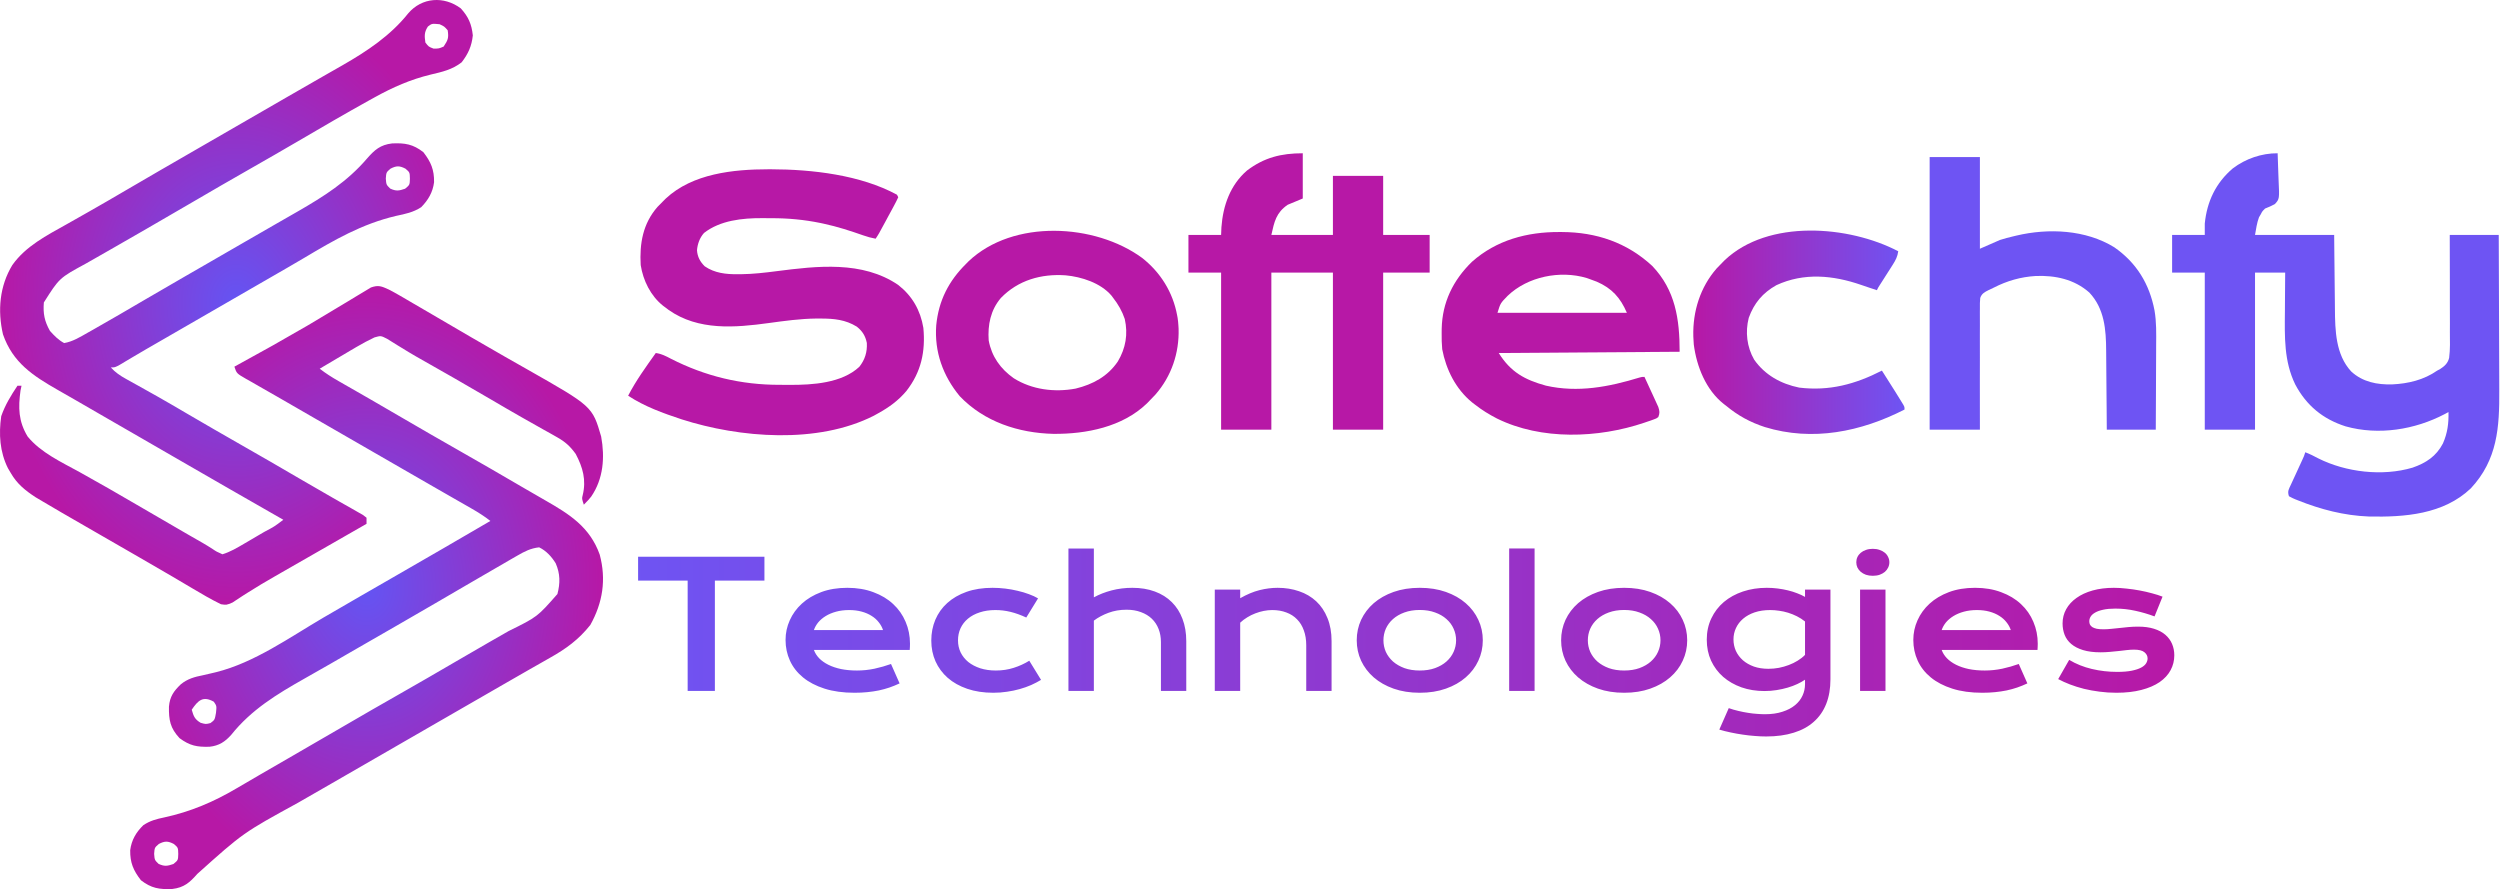 <svg width="1990" height="708" viewBox="0 0 1990 708" fill="none" xmlns="http://www.w3.org/2000/svg">
<path d="M366.772 6.654C372.863 13.344 375.402 19.189 376.364 28.174C375.444 36.76 372.74 42.781 367.479 49.594C360.013 55.441 352.017 57.206 342.875 59.357C326.617 63.3 312.844 69.411 298.218 77.48C296.852 78.233 295.486 78.986 294.078 79.762C275.013 90.333 256.178 101.305 237.372 112.329C224.855 119.659 212.278 126.877 199.677 134.061C183.973 143.016 168.324 152.059 152.722 161.193C141.002 168.051 129.255 174.862 117.493 181.649C115.769 182.645 114.045 183.641 112.268 184.667C104.075 189.398 95.876 194.116 87.656 198.801C84.78 200.441 81.905 202.084 79.031 203.729C75.433 205.787 71.831 207.838 68.224 209.882C47.227 221.288 47.227 221.288 34.905 240.755C34.223 249.628 35.372 255.613 39.751 263.387C43.148 267.19 46.542 270.676 51.059 273.087C58.097 271.871 63.902 268.178 70.04 264.701C71.307 263.99 72.574 263.278 73.88 262.546C87.721 254.739 101.424 246.693 115.133 238.659C125.454 232.614 135.806 226.624 146.167 220.649C147.911 219.643 149.655 218.637 151.452 217.601C154.99 215.561 158.528 213.521 162.067 211.481C172.57 205.425 183.068 199.362 193.566 193.297C201.66 188.621 209.757 183.95 217.865 179.298C220.706 177.667 223.546 176.035 226.385 174.403C229.926 172.368 233.468 170.337 237.012 168.309C257.786 156.359 276.449 144.558 292.16 126.18C298.181 119.316 302.693 115.281 312.062 114.169C322.375 113.691 328.794 114.769 336.988 121.128C343.031 128.926 345.666 135.106 345.519 145.067C344.496 153.048 340.86 159.25 335.284 164.915C328.891 169.072 322.67 170.276 315.281 171.848C287.939 178.291 266.045 191.043 242.077 205.317C233.438 210.434 224.735 215.438 216.033 220.447C212.504 222.482 208.974 224.518 205.445 226.553C203.692 227.564 201.939 228.574 200.133 229.615C191.364 234.672 182.597 239.734 173.831 244.797C164.014 250.465 154.196 256.133 144.377 261.798C141.549 263.43 138.721 265.062 135.894 266.693C132.373 268.725 128.852 270.756 125.33 272.787C123.714 273.72 122.099 274.652 120.434 275.613C118.864 276.517 117.294 277.422 115.677 278.354C112.245 280.347 108.825 282.362 105.414 284.39C103.665 285.428 101.916 286.466 100.115 287.535C98.53 288.483 96.945 289.432 95.312 290.408C91.445 292.486 91.445 292.486 88.214 292.486C91.868 296.487 95.568 298.993 100.298 301.611C101.758 302.426 103.218 303.242 104.722 304.082C106.305 304.956 107.887 305.831 109.517 306.732C112.917 308.633 116.316 310.536 119.714 312.441C122.335 313.91 122.335 313.91 125.009 315.409C133.087 319.975 141.092 324.666 149.095 329.364C163.211 337.642 177.385 345.811 191.6 353.916C207.348 362.898 223.059 371.937 238.69 381.119C247.099 386.058 255.534 390.941 264.016 395.752C265.819 396.782 267.622 397.812 269.48 398.874C272.96 400.861 276.448 402.834 279.945 404.792C282.268 406.125 282.268 406.125 284.638 407.485C286.016 408.263 287.393 409.042 288.812 409.844C289.784 410.593 290.755 411.342 291.756 412.113C291.756 413.714 291.756 415.314 291.756 416.963C290.031 417.948 290.031 417.948 288.271 418.953C266.898 431.155 245.537 443.375 224.212 455.66C222.473 456.657 220.733 457.654 218.942 458.682C211.49 462.971 204.092 467.292 196.857 471.94C195.741 472.648 194.626 473.357 193.476 474.087C190.653 475.9 187.857 477.754 185.063 479.612C180.292 481.626 180.292 481.626 175.9 480.982C168.104 477.174 160.682 472.837 153.234 468.391C149.739 466.327 146.243 464.264 142.747 462.202C140.042 460.603 140.042 460.603 137.284 458.972C128.565 453.839 119.799 448.788 111.031 443.738C109.302 442.74 107.572 441.742 105.79 440.714C96.76 435.505 87.727 430.302 78.692 425.103C46.938 406.821 46.938 406.821 33.693 398.979C31.936 397.941 30.178 396.903 28.367 395.834C20.219 390.505 13.59 385.238 8.654 376.649C7.88 375.335 7.105 374.02 6.307 372.665C-0.166 359.69 -1.077 345.526 0.981 331.284C4.082 322.336 8.684 314.872 13.904 307.035C14.971 307.035 16.037 307.035 17.135 307.035C16.869 308.302 16.602 309.569 16.328 310.875C14.438 324.581 14.663 335.356 21.982 347.45C32.42 360.284 49.029 367.898 63.276 375.74C78.627 384.266 93.856 392.973 109.003 401.857C121.463 409.165 133.957 416.414 146.47 423.631C149.107 425.154 149.107 425.154 151.798 426.706C155.04 428.576 158.287 430.438 161.539 432.291C164.122 433.795 166.678 435.35 169.179 436.986C172.35 439.122 172.35 439.122 177.062 441.212C183.309 439.316 188.738 436.058 194.352 432.769C196.067 431.766 197.783 430.762 199.551 429.728C201.325 428.683 203.1 427.638 204.928 426.562C206.727 425.51 208.526 424.459 210.38 423.376C218.389 419.152 218.389 419.152 225.524 413.73C223.799 412.745 223.799 412.745 222.038 411.74C195.816 396.769 169.63 381.736 143.49 366.621C136.51 362.586 129.527 358.555 122.545 354.524C119.054 352.509 115.563 350.493 112.072 348.478C103.143 343.322 94.213 338.169 85.279 333.021C76.507 327.965 67.742 322.896 58.979 317.823C54.663 315.333 50.336 312.864 46.005 310.401C26.209 299.082 10.154 288.657 2.369 266.141C-2.022 247.203 -0.336 227.692 9.822 210.975C20.584 195.8 37.341 187.337 53.235 178.413C58.24 175.601 63.23 172.762 68.223 169.929C69.232 169.357 70.242 168.785 71.282 168.196C80.81 162.793 90.274 157.281 99.724 151.742C118.306 140.862 136.95 130.089 155.605 119.335C164.375 114.279 173.141 109.216 181.908 104.154C185.408 102.133 188.908 100.112 192.408 98.092C194.141 97.091 195.873 96.091 197.658 95.061C213.408 85.967 213.408 85.967 218.665 82.933C222.144 80.924 225.623 78.914 229.102 76.902C237.206 72.218 245.315 67.543 253.446 62.904C256.3 61.274 259.152 59.642 262.003 58.008C265.563 55.971 269.126 53.939 272.693 51.915C292.195 40.733 310.84 28.355 324.973 10.594C335.824 -2.092 353.343 -3.359 366.772 6.654ZM340.623 21.102C337.646 25.569 337.839 28.591 338.603 33.832C341.151 37.193 341.151 37.193 345.065 38.682C349.322 38.692 349.322 38.692 353.142 37.066C356.611 31.858 357.279 30.18 356.373 24.133C353.67 21.026 353.67 21.026 349.911 19.283C343.795 18.7 343.795 18.7 340.623 21.102ZM310.838 134.263C307.457 137.19 307.457 137.19 307.103 142.144C307.486 147.058 307.486 147.058 310.636 150.125C315.365 152.3 317.58 151.893 322.449 150.227C326.147 147.185 326.147 147.185 326.286 142.245C326.172 137.194 326.172 137.194 322.752 134.263C318.03 131.832 315.56 131.832 310.838 134.263Z" fill="url(#paint0_radial_9_17)"/>
<path d="M309.482 230.464C312.452 231.99 315.379 233.602 318.263 235.286C319.928 236.252 321.594 237.219 323.31 238.214C325.084 239.256 326.858 240.297 328.686 241.371C330.569 242.467 332.452 243.562 334.335 244.656C339.153 247.459 343.964 250.272 348.774 253.088C354.529 256.458 360.291 259.818 366.052 263.179C369.185 265.008 372.318 266.838 375.451 268.669C384.307 273.837 393.187 278.96 402.099 284.033C403.098 284.601 404.097 285.17 405.127 285.757C409.965 288.51 414.805 291.258 419.65 293.999C471.512 323.452 471.512 323.452 478.524 347.492C481.572 364.076 480.321 381.113 470.59 395.298C468.373 398.006 468.373 398.006 464.734 401.742C463.117 396.895 463.117 396.895 463.824 394.168C466.763 382.096 463.961 372.113 458.265 361.347C453.892 355.249 449.864 351.63 443.331 347.972C441.655 347.021 439.98 346.07 438.253 345.091C436.452 344.09 434.65 343.089 432.794 342.057C430.896 340.986 428.998 339.913 427.102 338.838C423.208 336.632 419.31 334.432 415.411 332.236C407.067 327.525 398.809 322.668 390.545 317.82C370.821 306.291 351.014 294.899 331.104 283.693C327.218 281.455 323.41 279.174 319.61 276.798C318.604 276.184 317.598 275.57 316.561 274.937C313.745 273.215 310.949 271.462 308.153 269.707C303.147 267.141 303.147 267.141 298.091 268.572C293.209 270.908 288.532 273.37 283.872 276.124C282.152 277.134 280.432 278.144 278.66 279.185C276.891 280.237 275.121 281.289 273.297 282.372C271.49 283.437 269.682 284.501 267.82 285.598C263.374 288.218 258.934 290.846 254.497 293.481C259.268 297.207 264.177 300.307 269.431 303.309C271.945 304.751 271.945 304.751 274.509 306.221C276.311 307.25 278.112 308.278 279.968 309.337C283.806 311.536 287.642 313.737 291.478 315.939C292.45 316.497 293.423 317.054 294.425 317.628C303.718 322.961 312.97 328.365 322.218 333.776C336.251 341.978 350.343 350.072 364.467 358.115C382.072 368.14 399.618 378.262 417.096 388.506C422.707 391.795 428.335 395.049 433.988 398.265C453.366 409.333 469.523 419.512 477.368 441.431C482.702 461.34 479.789 479.743 469.889 497.481C460.602 509.146 450.532 516.482 437.545 523.738C435.851 524.705 434.157 525.671 432.411 526.667C428.828 528.711 425.242 530.748 421.651 532.778C414.614 536.766 407.612 540.812 400.61 544.861C395.342 547.906 390.07 550.943 384.796 553.978C374.243 560.052 363.695 566.132 353.147 572.213C349.643 574.233 346.139 576.253 342.635 578.273C340.9 579.272 339.166 580.272 337.379 581.302C279.564 614.629 279.564 614.629 274.304 617.661C270.813 619.673 267.322 621.686 263.832 623.7C254.879 628.865 245.919 634.017 236.948 639.151C193.582 662.898 193.582 662.898 157.06 695.623C151.033 702.483 146.516 706.517 137.136 707.628C126.812 708.106 120.386 707.028 112.183 700.672C106.134 692.878 103.495 686.701 103.642 676.744C104.677 668.691 108.322 662.45 114.091 656.862C119.426 653.295 124.493 651.948 130.68 650.682C151.69 646.128 170.135 638.3 188.596 627.354C190.559 626.209 192.523 625.065 194.488 623.924C198.514 621.583 202.534 619.232 206.55 616.873C213.889 612.566 221.27 608.333 228.651 604.097C243.706 595.453 258.713 586.728 273.701 577.97C288.693 569.209 303.755 560.576 318.843 551.984C333.582 543.59 348.265 535.105 362.905 526.54C371.432 521.554 379.974 516.596 388.542 511.682C389.479 511.145 390.416 510.607 391.381 510.053C395.889 507.466 400.399 504.882 404.914 502.306C427.707 491.053 427.707 491.053 443.71 472.839C445.987 464.19 445.946 456.633 442.333 448.387C439.046 443.048 434.832 438.441 429.155 435.675C422.417 436.413 417.56 438.939 411.739 442.309C409.922 443.353 408.105 444.398 406.233 445.475C404.271 446.618 402.31 447.761 400.349 448.905C398.308 450.084 396.267 451.262 394.225 452.439C388.07 455.992 381.928 459.567 375.788 463.144C374.058 464.15 372.329 465.155 370.547 466.191C362.576 470.826 354.613 475.471 346.653 480.123C327.69 491.195 308.637 502.114 289.605 513.066C286.974 514.581 286.974 514.581 284.289 516.126C282.538 517.134 280.787 518.141 278.983 519.18C273.738 522.202 268.499 525.233 263.259 528.264C256.314 532.277 249.342 536.239 242.349 540.168C220.361 552.602 200.081 564.887 184.092 584.887C179.17 590.447 174.288 593.613 166.789 594.412C156.71 594.709 151.065 593.593 142.91 587.564C135.435 579.505 134.328 573.172 134.483 562.518C135.16 554.498 138.256 550.148 143.952 544.675C149.331 540.308 154.899 538.789 161.609 537.473C163.929 536.946 166.248 536.409 168.564 535.863C169.704 535.595 170.843 535.326 172.017 535.05C202.555 527.42 230.454 507.429 257.302 491.693C267.593 485.664 277.92 479.699 288.256 473.748C290 472.744 291.744 471.739 293.541 470.705C300.628 466.624 307.716 462.545 314.804 458.466C340.031 443.946 365.212 429.353 390.342 414.669C385.604 410.973 380.736 407.883 375.522 404.898C373.863 403.945 372.203 402.993 370.494 402.011C368.705 400.989 366.916 399.967 365.074 398.915C363.187 397.833 361.3 396.75 359.413 395.667C355.495 393.418 351.576 391.172 347.655 388.926C338.694 383.791 329.749 378.627 320.803 373.465C317.299 371.445 313.795 369.426 310.291 367.406C299.779 361.347 299.779 361.347 289.267 355.287C287.531 354.287 285.796 353.286 284.008 352.255C280.515 350.242 277.023 348.229 273.531 346.216C264.592 341.062 255.652 335.911 246.708 330.766C237.942 325.722 229.184 320.665 220.428 315.604C215.959 313.029 211.477 310.477 206.992 307.929C204.465 306.48 201.938 305.03 199.411 303.58C197.707 302.625 197.707 302.625 195.968 301.65C188.375 297.263 188.375 297.263 186.574 291.866C187.753 291.216 188.932 290.566 190.146 289.897C217.273 274.999 217.273 274.999 244.086 259.549C245.105 258.95 246.124 258.351 247.174 257.733C253.335 254.103 259.461 250.42 265.57 246.701C269.372 244.396 273.192 242.12 277.014 239.848C278.901 238.718 280.781 237.575 282.653 236.421C285.284 234.8 287.942 233.224 290.6 231.65C292.136 230.721 293.672 229.791 295.254 228.834C301.261 226.708 303.755 227.861 309.482 230.464ZM152.613 564.942C154.125 570.159 154.953 572.48 159.688 575.344C163.827 576.52 163.827 576.52 167.572 575.546C170.952 572.992 170.952 572.992 171.919 567.467C172.512 561.937 172.512 561.937 170.2 558.58C161.601 553.711 157.639 557.502 152.613 564.942ZM126.435 671.789C123.049 674.715 123.049 674.715 122.695 679.666C123.079 684.579 123.079 684.579 126.232 687.645C130.966 689.818 133.184 689.412 138.058 687.746C141.761 684.706 141.761 684.706 141.899 679.767C141.785 674.719 141.785 674.719 138.362 671.789C133.634 669.36 131.162 669.36 126.435 671.789Z" fill="url(#paint1_radial_9_17)"/>
<path d="M1813 122.001C1813.25 127.303 1813.43 132.601 1813.55 137.907C1813.6 139.71 1813.67 141.512 1813.75 143.313C1814.46 158.378 1814.46 158.378 1810.85 162.386C1808.29 163.858 1805.75 164.93 1803 166.001C1800.75 168.235 1800.75 168.235 1799.5 170.689C1798.83 171.808 1798.83 171.808 1798.16 172.951C1796.46 177.439 1795.86 182.278 1795 187.001C1815.79 187.001 1836.58 187.001 1858 187.001C1858.05 192.181 1858.1 197.36 1858.15 202.697C1858.18 206.005 1858.22 209.314 1858.26 212.622C1858.32 217.858 1858.38 223.093 1858.42 228.329C1858.46 232.557 1858.51 236.784 1858.56 241.012C1858.58 242.613 1858.59 244.215 1858.6 245.817C1858.73 263.046 1859.16 282.293 1871.56 295.685C1880.61 304.065 1892.17 306.298 1904.19 305.98C1916.97 305.373 1929.38 302.428 1940 295.001C1940.73 294.624 1941.45 294.246 1942.2 293.857C1945.83 291.497 1948.46 289.21 1949.52 284.856C1950.39 278.053 1950.18 271.188 1950.1 264.345C1950.1 262.114 1950.11 259.884 1950.13 257.653C1950.15 251.8 1950.12 245.949 1950.08 240.096C1950.05 234.116 1950.07 228.137 1950.08 222.158C1950.11 210.438 1950.07 198.72 1950 187.001C1962.87 187.001 1975.74 187.001 1989 187.001C1989.09 206.77 1989.16 226.538 1989.21 246.306C1989.23 255.487 1989.26 264.667 1989.3 273.847C1989.34 281.857 1989.37 289.867 1989.38 297.877C1989.38 302.111 1989.39 306.344 1989.42 310.578C1989.62 340.078 1988.01 365.937 1966.81 388.689C1945.04 409.499 1913.99 411.757 1885.45 411.133C1865.96 410.389 1847.31 405.528 1829.25 398.314C1828.53 398.029 1827.81 397.743 1827.06 397.45C1825.08 396.615 1825.08 396.615 1822 395.001C1820.63 390.877 1821.91 389.38 1823.71 385.47C1824 384.838 1824.29 384.205 1824.58 383.554C1825.5 381.532 1826.44 379.517 1827.38 377.501C1828.3 375.485 1829.22 373.467 1830.15 371.449C1830.99 369.616 1831.83 367.786 1832.68 365.956C1834.04 363.032 1834.04 363.032 1835 360.001C1838.59 361.362 1841.88 362.989 1845.25 364.814C1867.41 375.96 1896.53 379.314 1920.39 372.255C1931.08 368.54 1939.23 363.23 1944.57 353.001C1948.26 344.584 1949.19 337.093 1949 328.001C1947.51 328.798 1947.51 328.798 1945.99 329.611C1922.24 342.064 1893.35 346.729 1867.11 339.384C1849.04 333.623 1835.88 322.792 1827 306.001C1818.01 287.466 1818.6 268.19 1818.79 248.089C1818.83 244.575 1818.84 241.062 1818.85 237.548C1818.89 230.699 1818.94 223.85 1819 217.001C1811.08 217.001 1803.16 217.001 1795 217.001C1795 258.251 1795 299.501 1795 342.001C1781.8 342.001 1768.6 342.001 1755 342.001C1755 300.751 1755 259.501 1755 217.001C1746.42 217.001 1737.84 217.001 1729 217.001C1729 207.101 1729 197.201 1729 187.001C1737.58 187.001 1746.16 187.001 1755 187.001C1755 184.031 1755 181.061 1755 178.001C1756.72 160.446 1763.78 145.534 1777.34 134.017C1787.48 126.337 1800.27 121.913 1813 122.001Z" fill="url(#paint2_linear_9_17)"/>
<path d="M611.562 134.751C612.282 134.751 613.002 134.75 613.744 134.749C646.202 134.797 684.993 139.195 714 155.001C714.33 155.661 714.66 156.321 715 157.001C713.965 159.294 712.874 161.453 711.668 163.654C711.316 164.31 710.964 164.966 710.602 165.641C709.471 167.745 708.329 169.842 707.188 171.939C706.428 173.349 705.67 174.76 704.912 176.171C699.401 186.399 699.401 186.399 697 190.001C693.554 189.38 690.365 188.509 687.07 187.329C676.796 183.73 666.589 180.425 655.938 178.126C655.06 177.936 654.183 177.745 653.28 177.549C640.13 174.846 627.276 173.649 613.884 173.686C611.502 173.689 609.121 173.665 606.738 173.64C590.967 173.574 573.312 175.372 560.406 185.431C556.982 189.255 555.254 194.107 554.809 199.181C555.145 204.425 557.31 208.411 561 212.001C568.864 217.395 577.849 218.358 587.129 218.283C588.086 218.278 589.044 218.274 590.03 218.269C599.484 218.138 608.756 217.081 618.122 215.863C650.421 211.718 686.417 207.442 714.875 226.751C726.111 235.459 732.703 247.048 735 261.001C736.759 279.729 733.304 296.039 721.594 311.095C715.15 318.797 707.754 324.178 699 329.001C697.872 329.628 696.744 330.254 695.582 330.9C650.816 353.656 588.902 348.616 542.591 333.792C527.709 328.876 513.173 323.646 500 315.001C506.174 303.011 514.203 291.974 522 281.001C526.511 281.609 530.097 283.46 534.062 285.564C561.397 299.514 590.035 306.393 620.715 306.317C623.365 306.314 626.014 306.337 628.664 306.363C646.748 306.43 670.049 305.034 684 292.001C688.498 286.366 690.394 280.193 690 273.001C688.88 267.383 686.509 263.608 682 260.001C672.949 254.427 663.862 253.586 653.438 253.564C652.196 253.561 650.955 253.558 649.676 253.554C636.977 253.709 624.557 255.406 611.993 257.137C585.027 260.845 555.877 263.304 532.32 246.771C531.555 246.187 530.789 245.603 530 245.001C528.913 244.203 528.913 244.203 527.805 243.388C517.943 235.532 511.932 223.358 510 211.001C509.013 193.841 511.7 178.014 523.375 164.689C524.895 163.105 526.436 161.541 528 160.001C528.638 159.365 529.276 158.728 529.934 158.072C551.249 138.13 583.748 134.775 611.562 134.751Z" fill="url(#paint3_linear_9_17)"/>
<path d="M1037 122.001C1037 133.881 1037 145.761 1037 158.001C1033.04 159.651 1029.08 161.301 1025 163.001C1015.86 169.287 1014.37 176.327 1012 187.001C1028.17 187.001 1044.34 187.001 1061 187.001C1061 171.491 1061 155.981 1061 140.001C1074.2 140.001 1087.4 140.001 1101 140.001C1101 155.511 1101 171.021 1101 187.001C1113.21 187.001 1125.42 187.001 1138 187.001C1138 196.901 1138 206.801 1138 217.001C1125.79 217.001 1113.58 217.001 1101 217.001C1101 258.251 1101 299.501 1101 342.001C1087.8 342.001 1074.6 342.001 1061 342.001C1061 300.751 1061 259.501 1061 217.001C1044.83 217.001 1028.66 217.001 1012 217.001C1012 258.251 1012 299.501 1012 342.001C998.8 342.001 985.6 342.001 972 342.001C972 300.751 972 259.501 972 217.001C963.42 217.001 954.84 217.001 946 217.001C946 207.101 946 197.201 946 187.001C954.58 187.001 963.16 187.001 972 187.001C972.083 185.001 972.165 183 972.25 180.939C973.506 163.689 979.236 147.328 992.574 135.771C1006.28 125.348 1019.88 122.001 1037 122.001Z" fill="url(#paint4_linear_9_17)"/>
<path d="M1241.25 184.689C1242.27 184.692 1242.27 184.692 1243.32 184.694C1270.55 184.817 1294.92 192.944 1315.19 211.689C1333.58 230.925 1337 253.975 1337 280.001C1265.72 280.496 1265.72 280.496 1193 281.001C1202.46 296.13 1213.6 302.318 1230.54 306.974C1256.06 312.749 1280.64 307.974 1305.11 300.504C1307 300.001 1307 300.001 1309 300.001C1310.74 303.747 1312.47 307.501 1314.18 311.262C1314.77 312.54 1315.35 313.815 1315.95 315.088C1316.8 316.922 1317.64 318.764 1318.47 320.607C1318.98 321.712 1319.49 322.817 1320.01 323.955C1321.08 327.239 1321.28 328.806 1320 332.001C1318.41 333.148 1318.41 333.148 1316.34 333.88C1315.19 334.299 1315.19 334.299 1314.02 334.727C1313.19 335.003 1312.36 335.279 1311.5 335.564C1310.64 335.861 1309.79 336.159 1308.9 336.465C1272.19 348.882 1226.92 350.588 1191.56 333.126C1185.34 329.918 1179.51 326.348 1174 322.001C1173.24 321.421 1172.49 320.841 1171.71 320.243C1158.78 309.623 1151.09 294.25 1148 278.001C1147.59 273.72 1147.52 269.488 1147.56 265.189C1147.57 264.049 1147.58 262.91 1147.59 261.736C1148.02 240.668 1156.63 223.092 1171.64 208.419C1191.16 191.063 1215.58 184.58 1241.25 184.689ZM1200.12 235.439C1194.33 241.367 1194.33 241.367 1192 249.001C1225.99 249.001 1259.98 249.001 1295 249.001C1289.86 237.013 1283.06 229.415 1270.94 224.189C1268.97 223.434 1266.99 222.702 1265 222.001C1264.33 221.765 1263.67 221.529 1262.98 221.286C1241.83 214.985 1216.07 220.147 1200.12 235.439Z" fill="url(#paint5_linear_9_17)"/>
<path d="M1536 125.001C1549.2 125.001 1562.4 125.001 1576 125.001C1576 149.091 1576 173.181 1576 198.001C1581.28 195.691 1586.56 193.381 1592 191.001C1595.57 189.909 1598.95 188.93 1602.56 188.126C1603.39 187.928 1604.21 187.729 1605.06 187.525C1630.58 181.496 1660.23 182.792 1682.99 196.849C1700.7 209.188 1710.99 226.038 1715.01 247.195C1716.59 256.355 1716.37 265.55 1716.29 274.814C1716.29 276.764 1716.28 278.714 1716.28 280.664C1716.27 285.741 1716.24 290.817 1716.21 295.893C1716.17 302.014 1716.16 308.135 1716.14 314.256C1716.11 323.505 1716.05 332.753 1716 342.001C1703.13 342.001 1690.26 342.001 1677 342.001C1676.96 336.461 1676.93 330.921 1676.89 325.212C1676.86 321.676 1676.83 318.139 1676.79 314.603C1676.74 309.005 1676.69 303.408 1676.65 297.81C1676.63 293.29 1676.59 288.771 1676.54 284.252C1676.52 282.539 1676.51 280.825 1676.5 279.112C1676.43 262.407 1675.16 245.695 1663.12 232.88C1651.13 222.262 1635.97 219.09 1620.41 219.689C1608.49 220.414 1597.62 223.545 1587.02 228.975C1585.67 229.66 1584.3 230.308 1582.92 230.917C1579.75 232.514 1577.45 233.698 1576.26 237.164C1575.97 239.934 1575.94 242.606 1576 245.391C1575.99 246.436 1575.98 247.48 1575.97 248.556C1575.94 252.004 1575.97 255.448 1576 258.896C1575.99 261.288 1575.98 263.679 1575.97 266.071C1575.94 272.363 1575.96 278.654 1575.99 284.946C1576.01 291.367 1575.98 297.789 1575.96 304.21C1575.93 316.808 1575.95 329.404 1576 342.001C1562.8 342.001 1549.6 342.001 1536 342.001C1536 270.391 1536 198.781 1536 125.001Z" fill="url(#paint6_linear_9_17)"/>
<path d="M909.156 205.314C923.791 216.844 933.634 232.637 937 251.001C937.13 251.695 937.26 252.388 937.395 253.103C937.699 255.075 937.877 257.01 938 259.001C938.079 260.285 938.079 260.285 938.16 261.595C938.758 280.932 932.478 299.534 919.688 314.126C918.141 315.767 916.579 317.393 915 319.001C914.335 319.691 913.67 320.381 912.984 321.091C893.452 339.915 864.756 345.545 838.566 345.355C810.868 344.702 783.482 335.83 763.937 315.349C750.557 299.136 743.675 280.013 745.246 258.9C747.151 239.302 755.131 223.709 769 210.001C769.657 209.334 770.315 208.666 770.992 207.978C806.512 174.287 871.679 177.855 909.156 205.314ZM796.687 237.189C788.464 246.894 786.149 258.618 787 271.001C789.367 283.824 796.423 293.654 806.934 301.072C821.481 310.226 839.448 312.459 856.242 309.314C870.017 305.933 881.786 299.587 889.812 287.689C896.065 277.169 898.02 266.03 895.309 253.911C893.203 247.63 890.061 242.214 886 237.001C885.545 236.397 885.09 235.792 884.621 235.169C876.002 225.2 860.979 220.352 848.27 219.161C828.864 217.792 810.444 222.996 796.687 237.189Z" fill="url(#paint7_linear_9_17)"/>
<path d="M1511 200.001C1510.42 204.249 1508.95 207.072 1506.66 210.669C1505.99 211.727 1505.32 212.785 1504.63 213.874C1503.93 214.968 1503.22 216.062 1502.5 217.189C1501.11 219.369 1499.73 221.55 1498.34 223.732C1497.73 224.695 1497.11 225.658 1496.47 226.65C1495.01 228.903 1495.01 228.903 1494 231.001C1492.82 230.609 1491.65 230.218 1490.44 229.814C1489.62 229.543 1488.8 229.272 1487.96 228.993C1485.77 228.261 1483.59 227.514 1481.41 226.759C1459.14 219.078 1435.97 216.835 1414 227.001C1403.1 233.133 1396.25 241.255 1392 253.001C1389.14 264.286 1390.5 276.147 1396.29 286.243C1404.87 298.532 1417.62 305.568 1432.16 308.533C1456.1 311.452 1476.87 305.858 1498 295.001C1509.58 313.252 1509.58 313.252 1513.75 320.064C1514.2 320.797 1514.65 321.531 1515.11 322.286C1516 324.001 1516 324.001 1516 326.001C1481.39 343.682 1442.87 351.609 1404.83 339.949C1393.18 336.15 1383.44 330.844 1374 323.001C1373.4 322.542 1372.79 322.083 1372.17 321.611C1357.92 310.416 1350.51 291.726 1348.25 274.189C1348.14 272.794 1348.06 271.398 1348 270.001C1347.94 268.876 1347.94 268.876 1347.88 267.728C1347.34 247.979 1353.38 228.616 1366.44 213.689C1367.94 212.108 1369.46 210.544 1371 209.001C1371.61 208.376 1372.23 207.751 1372.86 207.107C1407.52 174.299 1471.71 179.457 1511 200.001Z" fill="url(#paint8_linear_9_17)"/>
<path d="M547.373 462.158H507.93V443.154H608.486V462.158H569.043V550H547.373V462.158ZM625.303 509.395C625.303 503.926 626.419 498.708 628.652 493.74C630.885 488.727 634.098 484.307 638.291 480.479C642.484 476.65 647.611 473.597 653.672 471.318C659.779 469.04 666.706 467.9 674.453 467.9C682.155 467.9 689.082 469.062 695.234 471.387C701.432 473.665 706.673 476.81 710.957 480.82C715.286 484.831 718.59 489.548 720.869 494.971C723.193 500.394 724.355 506.204 724.355 512.402C724.355 513.177 724.333 514.02 724.287 514.932C724.287 515.798 724.242 516.595 724.15 517.324H647.861C648.727 519.74 650.117 521.95 652.031 523.955C653.991 525.96 656.429 527.692 659.346 529.15C662.262 530.609 665.635 531.748 669.463 532.568C673.291 533.343 677.529 533.73 682.178 533.73C686.826 533.73 691.452 533.252 696.055 532.295C700.658 531.292 705.055 530.039 709.248 528.535L716.084 543.984C713.441 545.215 710.752 546.309 708.018 547.266C705.329 548.177 702.503 548.952 699.541 549.59C696.624 550.182 693.548 550.638 690.312 550.957C687.122 551.276 683.75 551.436 680.195 551.436C671.126 551.436 663.174 550.342 656.338 548.154C649.502 545.967 643.783 542.982 639.18 539.199C634.577 535.417 631.113 530.973 628.789 525.869C626.465 520.765 625.303 515.273 625.303 509.395ZM702.891 501.533C702.161 499.3 701.022 497.227 699.473 495.312C697.969 493.353 696.077 491.667 693.799 490.254C691.52 488.796 688.877 487.656 685.869 486.836C682.861 486.016 679.557 485.605 675.957 485.605C672.129 485.605 668.643 486.038 665.498 486.904C662.354 487.77 659.596 488.932 657.227 490.391C654.857 491.849 652.874 493.535 651.279 495.449C649.73 497.363 648.59 499.391 647.861 501.533H702.891ZM741.309 509.873C741.309 503.949 742.38 498.434 744.521 493.33C746.709 488.18 749.876 483.737 754.023 480C758.216 476.217 763.32 473.255 769.336 471.113C775.397 468.971 782.301 467.9 790.049 467.9C793.421 467.9 796.816 468.105 800.234 468.516C803.652 468.926 806.934 469.518 810.078 470.293C813.268 471.022 816.253 471.911 819.033 472.959C821.813 473.962 824.229 475.078 826.279 476.309L816.914 491.553C812.493 489.502 808.301 487.998 804.336 487.041C800.417 486.084 796.429 485.605 792.373 485.605C787.725 485.605 783.555 486.221 779.863 487.451C776.172 488.636 773.027 490.322 770.43 492.51C767.878 494.652 765.918 497.204 764.551 500.166C763.229 503.083 762.568 506.273 762.568 509.736C762.568 513.2 763.275 516.413 764.688 519.375C766.146 522.292 768.174 524.821 770.771 526.963C773.415 529.059 776.582 530.723 780.273 531.953C784.01 533.138 788.158 533.73 792.715 533.73C797.728 533.73 802.445 533.024 806.865 531.611C811.331 530.199 815.479 528.307 819.307 525.938L828.672 541.182C826.257 542.64 823.636 544.007 820.811 545.283C817.985 546.514 814.954 547.585 811.719 548.496C808.529 549.408 805.156 550.114 801.602 550.615C798.092 551.162 794.447 551.436 790.664 551.436C782.962 551.436 776.058 550.387 769.951 548.291C763.844 546.195 758.672 543.301 754.434 539.609C750.195 535.872 746.937 531.475 744.658 526.416C742.425 521.357 741.309 515.843 741.309 509.873ZM850.479 436.66H870.713V475.488C874.951 473.164 879.668 471.318 884.863 469.951C890.104 468.584 895.596 467.9 901.338 467.9C907.992 467.9 913.962 468.88 919.248 470.84C924.58 472.799 929.092 475.625 932.783 479.316C936.475 482.962 939.3 487.406 941.26 492.646C943.265 497.887 944.268 503.789 944.268 510.352V550H924.102V511.172C924.102 507.344 923.486 503.857 922.256 500.713C921.025 497.523 919.225 494.788 916.855 492.51C914.486 490.231 911.592 488.477 908.174 487.246C904.801 485.97 900.973 485.332 896.689 485.332C891.54 485.332 886.755 486.152 882.334 487.793C877.913 489.434 874.04 491.507 870.713 494.014V550H850.479V436.66ZM966.963 469.336H987.197V476.172C992.575 473.118 997.702 470.977 1002.58 469.746C1007.5 468.516 1012.31 467.9 1017 467.9C1023.15 467.9 1028.85 468.812 1034.09 470.635C1039.33 472.412 1043.87 475.078 1047.7 478.633C1051.52 482.188 1054.51 486.631 1056.65 491.963C1058.84 497.249 1059.93 503.379 1059.93 510.352V550H1039.77V513.633C1039.77 509.212 1039.13 505.27 1037.85 501.807C1036.62 498.298 1034.82 495.358 1032.45 492.988C1030.13 490.573 1027.28 488.75 1023.91 487.52C1020.58 486.243 1016.84 485.605 1012.7 485.605C1010.51 485.605 1008.25 485.833 1005.93 486.289C1003.65 486.745 1001.39 487.406 999.16 488.271C996.973 489.092 994.854 490.14 992.803 491.416C990.752 492.646 988.883 494.059 987.197 495.654V550H966.963V469.336ZM1079.96 509.668C1079.96 503.88 1081.12 498.457 1083.45 493.398C1085.82 488.34 1089.17 483.919 1093.5 480.137C1097.87 476.354 1103.13 473.369 1109.29 471.182C1115.49 468.994 1122.43 467.9 1130.14 467.9C1137.84 467.9 1144.77 468.994 1150.92 471.182C1157.12 473.369 1162.38 476.354 1166.71 480.137C1171.08 483.919 1174.43 488.34 1176.76 493.398C1179.13 498.457 1180.31 503.88 1180.31 509.668C1180.31 515.456 1179.13 520.879 1176.76 525.938C1174.43 530.996 1171.08 535.417 1166.71 539.199C1162.38 542.982 1157.12 545.967 1150.92 548.154C1144.77 550.342 1137.84 551.436 1130.14 551.436C1122.43 551.436 1115.49 550.342 1109.29 548.154C1103.13 545.967 1097.87 542.982 1093.5 539.199C1089.17 535.417 1085.82 530.996 1083.45 525.938C1081.12 520.879 1079.96 515.456 1079.96 509.668ZM1101.22 509.668C1101.22 512.904 1101.86 515.98 1103.13 518.896C1104.46 521.768 1106.35 524.32 1108.81 526.553C1111.32 528.74 1114.35 530.495 1117.9 531.816C1121.5 533.092 1125.58 533.73 1130.14 533.73C1134.69 533.73 1138.75 533.092 1142.3 531.816C1145.9 530.495 1148.94 528.74 1151.4 526.553C1153.9 524.32 1155.79 521.768 1157.07 518.896C1158.39 515.98 1159.05 512.904 1159.05 509.668C1159.05 506.432 1158.39 503.356 1157.07 500.439C1155.79 497.523 1153.9 494.971 1151.4 492.783C1148.94 490.55 1145.9 488.796 1142.3 487.52C1138.75 486.198 1134.69 485.537 1130.14 485.537C1125.58 485.537 1121.5 486.198 1117.9 487.52C1114.35 488.796 1111.32 490.55 1108.81 492.783C1106.35 494.971 1104.46 497.523 1103.13 500.439C1101.86 503.356 1101.22 506.432 1101.22 509.668ZM1201.3 436.592H1221.53V550H1201.3V436.592ZM1242.66 509.668C1242.66 503.88 1243.82 498.457 1246.14 493.398C1248.51 488.34 1251.86 483.919 1256.19 480.137C1260.57 476.354 1265.83 473.369 1271.98 471.182C1278.18 468.994 1285.13 467.9 1292.83 467.9C1300.53 467.9 1307.46 468.994 1313.61 471.182C1319.81 473.369 1325.07 476.354 1329.4 480.137C1333.78 483.919 1337.13 488.34 1339.45 493.398C1341.82 498.457 1343.01 503.88 1343.01 509.668C1343.01 515.456 1341.82 520.879 1339.45 525.938C1337.13 530.996 1333.78 535.417 1329.4 539.199C1325.07 542.982 1319.81 545.967 1313.61 548.154C1307.46 550.342 1300.53 551.436 1292.83 551.436C1285.13 551.436 1278.18 550.342 1271.98 548.154C1265.83 545.967 1260.57 542.982 1256.19 539.199C1251.86 535.417 1248.51 530.996 1246.14 525.938C1243.82 520.879 1242.66 515.456 1242.66 509.668ZM1263.92 509.668C1263.92 512.904 1264.55 515.98 1265.83 518.896C1267.15 521.768 1269.04 524.32 1271.5 526.553C1274.01 528.74 1277.04 530.495 1280.6 531.816C1284.2 533.092 1288.27 533.73 1292.83 533.73C1297.39 533.73 1301.45 533.092 1305 531.816C1308.6 530.495 1311.63 528.74 1314.09 526.553C1316.6 524.32 1318.49 521.768 1319.77 518.896C1321.09 515.98 1321.75 512.904 1321.75 509.668C1321.75 506.432 1321.09 503.356 1319.77 500.439C1318.49 497.523 1316.6 494.971 1314.09 492.783C1311.63 490.55 1308.6 488.796 1305 487.52C1301.45 486.198 1297.39 485.537 1292.83 485.537C1288.27 485.537 1284.2 486.198 1280.6 487.52C1277.04 488.796 1274.01 490.55 1271.5 492.783C1269.04 494.971 1267.15 497.523 1265.83 500.439C1264.55 503.356 1263.92 506.432 1263.92 509.668ZM1376.09 563.672C1378.65 564.583 1381.24 565.335 1383.89 565.928C1386.53 566.566 1389.08 567.067 1391.54 567.432C1394.05 567.842 1396.44 568.115 1398.72 568.252C1401 568.434 1403.03 568.525 1404.8 568.525C1410.18 568.525 1414.85 567.865 1418.82 566.543C1422.83 565.267 1426.16 563.535 1428.8 561.348C1431.49 559.16 1433.49 556.608 1434.81 553.691C1436.14 550.82 1436.8 547.767 1436.8 544.531V541.045C1435.07 542.23 1433.04 543.369 1430.71 544.463C1428.39 545.557 1425.84 546.514 1423.06 547.334C1420.28 548.154 1417.31 548.815 1414.17 549.316C1411.07 549.818 1407.86 550.068 1404.53 550.068C1397.92 550.068 1391.82 549.089 1386.21 547.129C1380.61 545.124 1375.75 542.344 1371.65 538.789C1367.55 535.189 1364.34 530.882 1362.01 525.869C1359.73 520.856 1358.59 515.296 1358.59 509.189C1358.59 502.946 1359.8 497.295 1362.22 492.236C1364.63 487.132 1367.96 482.78 1372.2 479.18C1376.48 475.579 1381.54 472.799 1387.37 470.84C1393.21 468.88 1399.54 467.9 1406.38 467.9C1409.29 467.9 1412.19 468.083 1415.06 468.447C1417.93 468.812 1420.66 469.313 1423.26 469.951C1425.9 470.589 1428.37 471.364 1430.64 472.275C1432.97 473.141 1435.02 474.098 1436.8 475.146V469.336H1457.03V540.771C1457.03 548.109 1455.91 554.603 1453.68 560.254C1451.45 565.905 1448.17 570.645 1443.84 574.473C1439.55 578.346 1434.22 581.263 1427.84 583.223C1421.46 585.228 1414.15 586.23 1405.9 586.23C1402.94 586.23 1399.86 586.094 1396.67 585.82C1393.48 585.592 1390.27 585.228 1387.03 584.727C1383.84 584.271 1380.67 583.701 1377.53 583.018C1374.43 582.38 1371.45 581.628 1368.57 580.762L1376.09 563.672ZM1379.85 508.984C1379.85 512.22 1380.49 515.273 1381.77 518.145C1383.09 520.97 1384.96 523.454 1387.37 525.596C1389.79 527.692 1392.71 529.355 1396.12 530.586C1399.54 531.771 1403.39 532.363 1407.68 532.363C1410.46 532.363 1413.21 532.113 1415.95 531.611C1418.73 531.064 1421.37 530.312 1423.88 529.355C1426.43 528.398 1428.8 527.236 1430.99 525.869C1433.22 524.502 1435.16 522.975 1436.8 521.289V494.697C1434.75 493.057 1432.58 491.667 1430.3 490.527C1428.02 489.388 1425.7 488.454 1423.33 487.725C1420.96 486.995 1418.57 486.471 1416.15 486.152C1413.74 485.788 1411.39 485.605 1409.11 485.605C1404.46 485.605 1400.32 486.221 1396.67 487.451C1393.07 488.682 1390.02 490.368 1387.51 492.51C1385.05 494.606 1383.16 497.067 1381.84 499.893C1380.51 502.718 1379.85 505.749 1379.85 508.984ZM1490.73 458.33C1488.73 458.33 1486.9 458.057 1485.26 457.51C1483.67 456.917 1482.3 456.143 1481.16 455.186C1480.02 454.183 1479.13 453.044 1478.5 451.768C1477.9 450.446 1477.61 449.056 1477.61 447.598C1477.61 446.094 1477.9 444.704 1478.5 443.428C1479.13 442.106 1480.02 440.967 1481.16 440.01C1482.3 439.053 1483.67 438.301 1485.26 437.754C1486.9 437.161 1488.73 436.865 1490.73 436.865C1492.78 436.865 1494.61 437.161 1496.2 437.754C1497.84 438.301 1499.23 439.053 1500.37 440.01C1501.51 440.967 1502.38 442.106 1502.97 443.428C1503.61 444.704 1503.93 446.094 1503.93 447.598C1503.93 449.056 1503.61 450.446 1502.97 451.768C1502.38 453.044 1501.51 454.183 1500.37 455.186C1499.23 456.143 1497.84 456.917 1496.2 457.51C1494.61 458.057 1492.78 458.33 1490.73 458.33ZM1480.62 469.336H1500.85V550H1480.62V469.336ZM1523 509.395C1523 503.926 1524.11 498.708 1526.35 493.74C1528.58 488.727 1531.79 484.307 1535.99 480.479C1540.18 476.65 1545.31 473.597 1551.37 471.318C1557.47 469.04 1564.4 467.9 1572.15 467.9C1579.85 467.9 1586.78 469.062 1592.93 471.387C1599.13 473.665 1604.37 476.81 1608.65 480.82C1612.98 484.831 1616.29 489.548 1618.56 494.971C1620.89 500.394 1622.05 506.204 1622.05 512.402C1622.05 513.177 1622.03 514.02 1621.98 514.932C1621.98 515.798 1621.94 516.595 1621.85 517.324H1545.56C1546.42 519.74 1547.81 521.95 1549.73 523.955C1551.69 525.96 1554.12 527.692 1557.04 529.15C1559.96 530.609 1563.33 531.748 1567.16 532.568C1570.99 533.343 1575.22 533.73 1579.87 533.73C1584.52 533.73 1589.15 533.252 1593.75 532.295C1598.35 531.292 1602.75 530.039 1606.94 528.535L1613.78 543.984C1611.14 545.215 1608.45 546.309 1605.71 547.266C1603.02 548.177 1600.2 548.952 1597.24 549.59C1594.32 550.182 1591.24 550.638 1588.01 550.957C1584.82 551.276 1581.45 551.436 1577.89 551.436C1568.82 551.436 1560.87 550.342 1554.03 548.154C1547.2 545.967 1541.48 542.982 1536.88 539.199C1532.27 535.417 1528.81 530.973 1526.48 525.869C1524.16 520.765 1523 515.273 1523 509.395ZM1600.59 501.533C1599.86 499.3 1598.72 497.227 1597.17 495.312C1595.66 493.353 1593.77 491.667 1591.49 490.254C1589.22 488.796 1586.57 487.656 1583.56 486.836C1580.56 486.016 1577.25 485.605 1573.65 485.605C1569.82 485.605 1566.34 486.038 1563.19 486.904C1560.05 487.77 1557.29 488.932 1554.92 490.391C1552.55 491.849 1550.57 493.535 1548.97 495.449C1547.43 497.363 1546.29 499.391 1545.56 501.533H1600.59ZM1647.07 525.254C1652.54 528.535 1658.55 530.951 1665.12 532.5C1671.68 534.049 1678.4 534.824 1685.28 534.824C1689.93 534.824 1693.81 534.505 1696.9 533.867C1700 533.229 1702.49 532.409 1704.36 531.406C1706.22 530.404 1707.55 529.264 1708.32 527.988C1709.1 526.712 1709.48 525.413 1709.48 524.092C1709.48 522.178 1708.64 520.537 1706.95 519.17C1705.31 517.803 1702.58 517.119 1698.75 517.119C1696.97 517.119 1695.06 517.233 1693.01 517.461C1690.96 517.689 1688.79 517.939 1686.51 518.213C1684.28 518.441 1681.93 518.669 1679.47 518.896C1677.06 519.124 1674.6 519.238 1672.09 519.238C1666.62 519.238 1661.95 518.646 1658.08 517.461C1654.25 516.276 1651.13 514.658 1648.71 512.607C1646.3 510.557 1644.54 508.141 1643.45 505.361C1642.35 502.536 1641.81 499.505 1641.81 496.27C1641.81 492.168 1642.76 488.385 1644.68 484.922C1646.59 481.458 1649.33 478.473 1652.88 475.967C1656.44 473.415 1660.72 471.432 1665.73 470.02C1670.79 468.607 1676.42 467.9 1682.62 467.9C1685.85 467.9 1689.23 468.105 1692.73 468.516C1696.29 468.88 1699.78 469.382 1703.19 470.02C1706.61 470.658 1709.89 471.41 1713.04 472.275C1716.18 473.096 1718.96 473.984 1721.38 474.941L1715.02 490.664C1709.87 488.75 1704.72 487.246 1699.57 486.152C1694.47 485.013 1689.2 484.443 1683.78 484.443C1680 484.443 1676.78 484.74 1674.14 485.332C1671.54 485.879 1669.42 486.631 1667.78 487.588C1666.14 488.499 1664.93 489.57 1664.16 490.801C1663.43 491.986 1663.07 493.239 1663.07 494.561C1663.07 495.518 1663.25 496.383 1663.61 497.158C1664.02 497.933 1664.66 498.617 1665.53 499.209C1666.44 499.756 1667.6 500.189 1669.01 500.508C1670.47 500.781 1672.25 500.918 1674.35 500.918C1676.26 500.918 1678.29 500.804 1680.43 500.576C1682.57 500.348 1684.8 500.12 1687.13 499.893C1689.45 499.619 1691.85 499.368 1694.31 499.141C1696.81 498.913 1699.37 498.799 1701.96 498.799C1706.79 498.799 1711.01 499.368 1714.61 500.508C1718.26 501.647 1721.26 503.242 1723.63 505.293C1726 507.344 1727.78 509.759 1728.96 512.539C1730.15 515.319 1730.74 518.35 1730.74 521.631C1730.74 525.869 1729.76 529.811 1727.8 533.457C1725.84 537.103 1722.93 540.27 1719.05 542.959C1715.18 545.602 1710.35 547.676 1704.56 549.18C1698.82 550.684 1692.16 551.436 1684.6 551.436C1679.95 551.436 1675.46 551.139 1671.13 550.547C1666.8 550 1662.68 549.248 1658.76 548.291C1654.84 547.288 1651.15 546.126 1647.69 544.805C1644.27 543.483 1641.15 542.07 1638.32 540.566L1647.07 525.254Z" fill="url(#paint9_linear_9_17)"/>
<defs>
<radialGradient id="paint0_radial_9_17" cx="0" cy="0" r="1" gradientUnits="userSpaceOnUse" gradientTransform="translate(188.182 240.682) scale(188.182 240.682)">
<stop stop-color="#6454F3"/>
<stop offset="1" stop-color="#B718A6"/>
</radialGradient>
<radialGradient id="paint1_radial_9_17" cx="0" cy="0" r="1" gradientUnits="userSpaceOnUse" gradientTransform="translate(291.818 467.727) scale(188.182 240)">
<stop stop-color="#6454F3"/>
<stop offset="1" stop-color="#B718A6"/>
</radialGradient>
<linearGradient id="paint2_linear_9_17" x1="1347.85" y1="264.494" x2="1516" y2="264.494" gradientUnits="userSpaceOnUse">
<stop offset="0.004" stop-color="#B718A6"/>
<stop offset="1" stop-color="#6E54F3"/>
</linearGradient>
<linearGradient id="paint3_linear_9_17" x1="1347.85" y1="264.494" x2="1516" y2="264.494" gradientUnits="userSpaceOnUse">
<stop offset="0.004" stop-color="#B718A6"/>
<stop offset="1" stop-color="#6E54F3"/>
</linearGradient>
<linearGradient id="paint4_linear_9_17" x1="1347.85" y1="264.494" x2="1516" y2="264.494" gradientUnits="userSpaceOnUse">
<stop offset="0.004" stop-color="#B718A6"/>
<stop offset="1" stop-color="#6E54F3"/>
</linearGradient>
<linearGradient id="paint5_linear_9_17" x1="1347.85" y1="264.494" x2="1516" y2="264.494" gradientUnits="userSpaceOnUse">
<stop offset="0.004" stop-color="#B718A6"/>
<stop offset="1" stop-color="#6E54F3"/>
</linearGradient>
<linearGradient id="paint6_linear_9_17" x1="1347.85" y1="264.494" x2="1516" y2="264.494" gradientUnits="userSpaceOnUse">
<stop offset="0.004" stop-color="#B718A6"/>
<stop offset="1" stop-color="#6E54F3"/>
</linearGradient>
<linearGradient id="paint7_linear_9_17" x1="1347.85" y1="264.494" x2="1516" y2="264.494" gradientUnits="userSpaceOnUse">
<stop offset="0.004" stop-color="#B718A6"/>
<stop offset="1" stop-color="#6E54F3"/>
</linearGradient>
<linearGradient id="paint8_linear_9_17" x1="1347.85" y1="264.494" x2="1516" y2="264.494" gradientUnits="userSpaceOnUse">
<stop offset="0.004" stop-color="#B718A6"/>
<stop offset="1" stop-color="#6E54F3"/>
</linearGradient>
<linearGradient id="paint9_linear_9_17" x1="500" y1="498.5" x2="1737" y2="498.5" gradientUnits="userSpaceOnUse">
<stop stop-color="#6E54F3"/>
<stop offset="1" stop-color="#B718A6"/>
</linearGradient>
</defs>
</svg>
